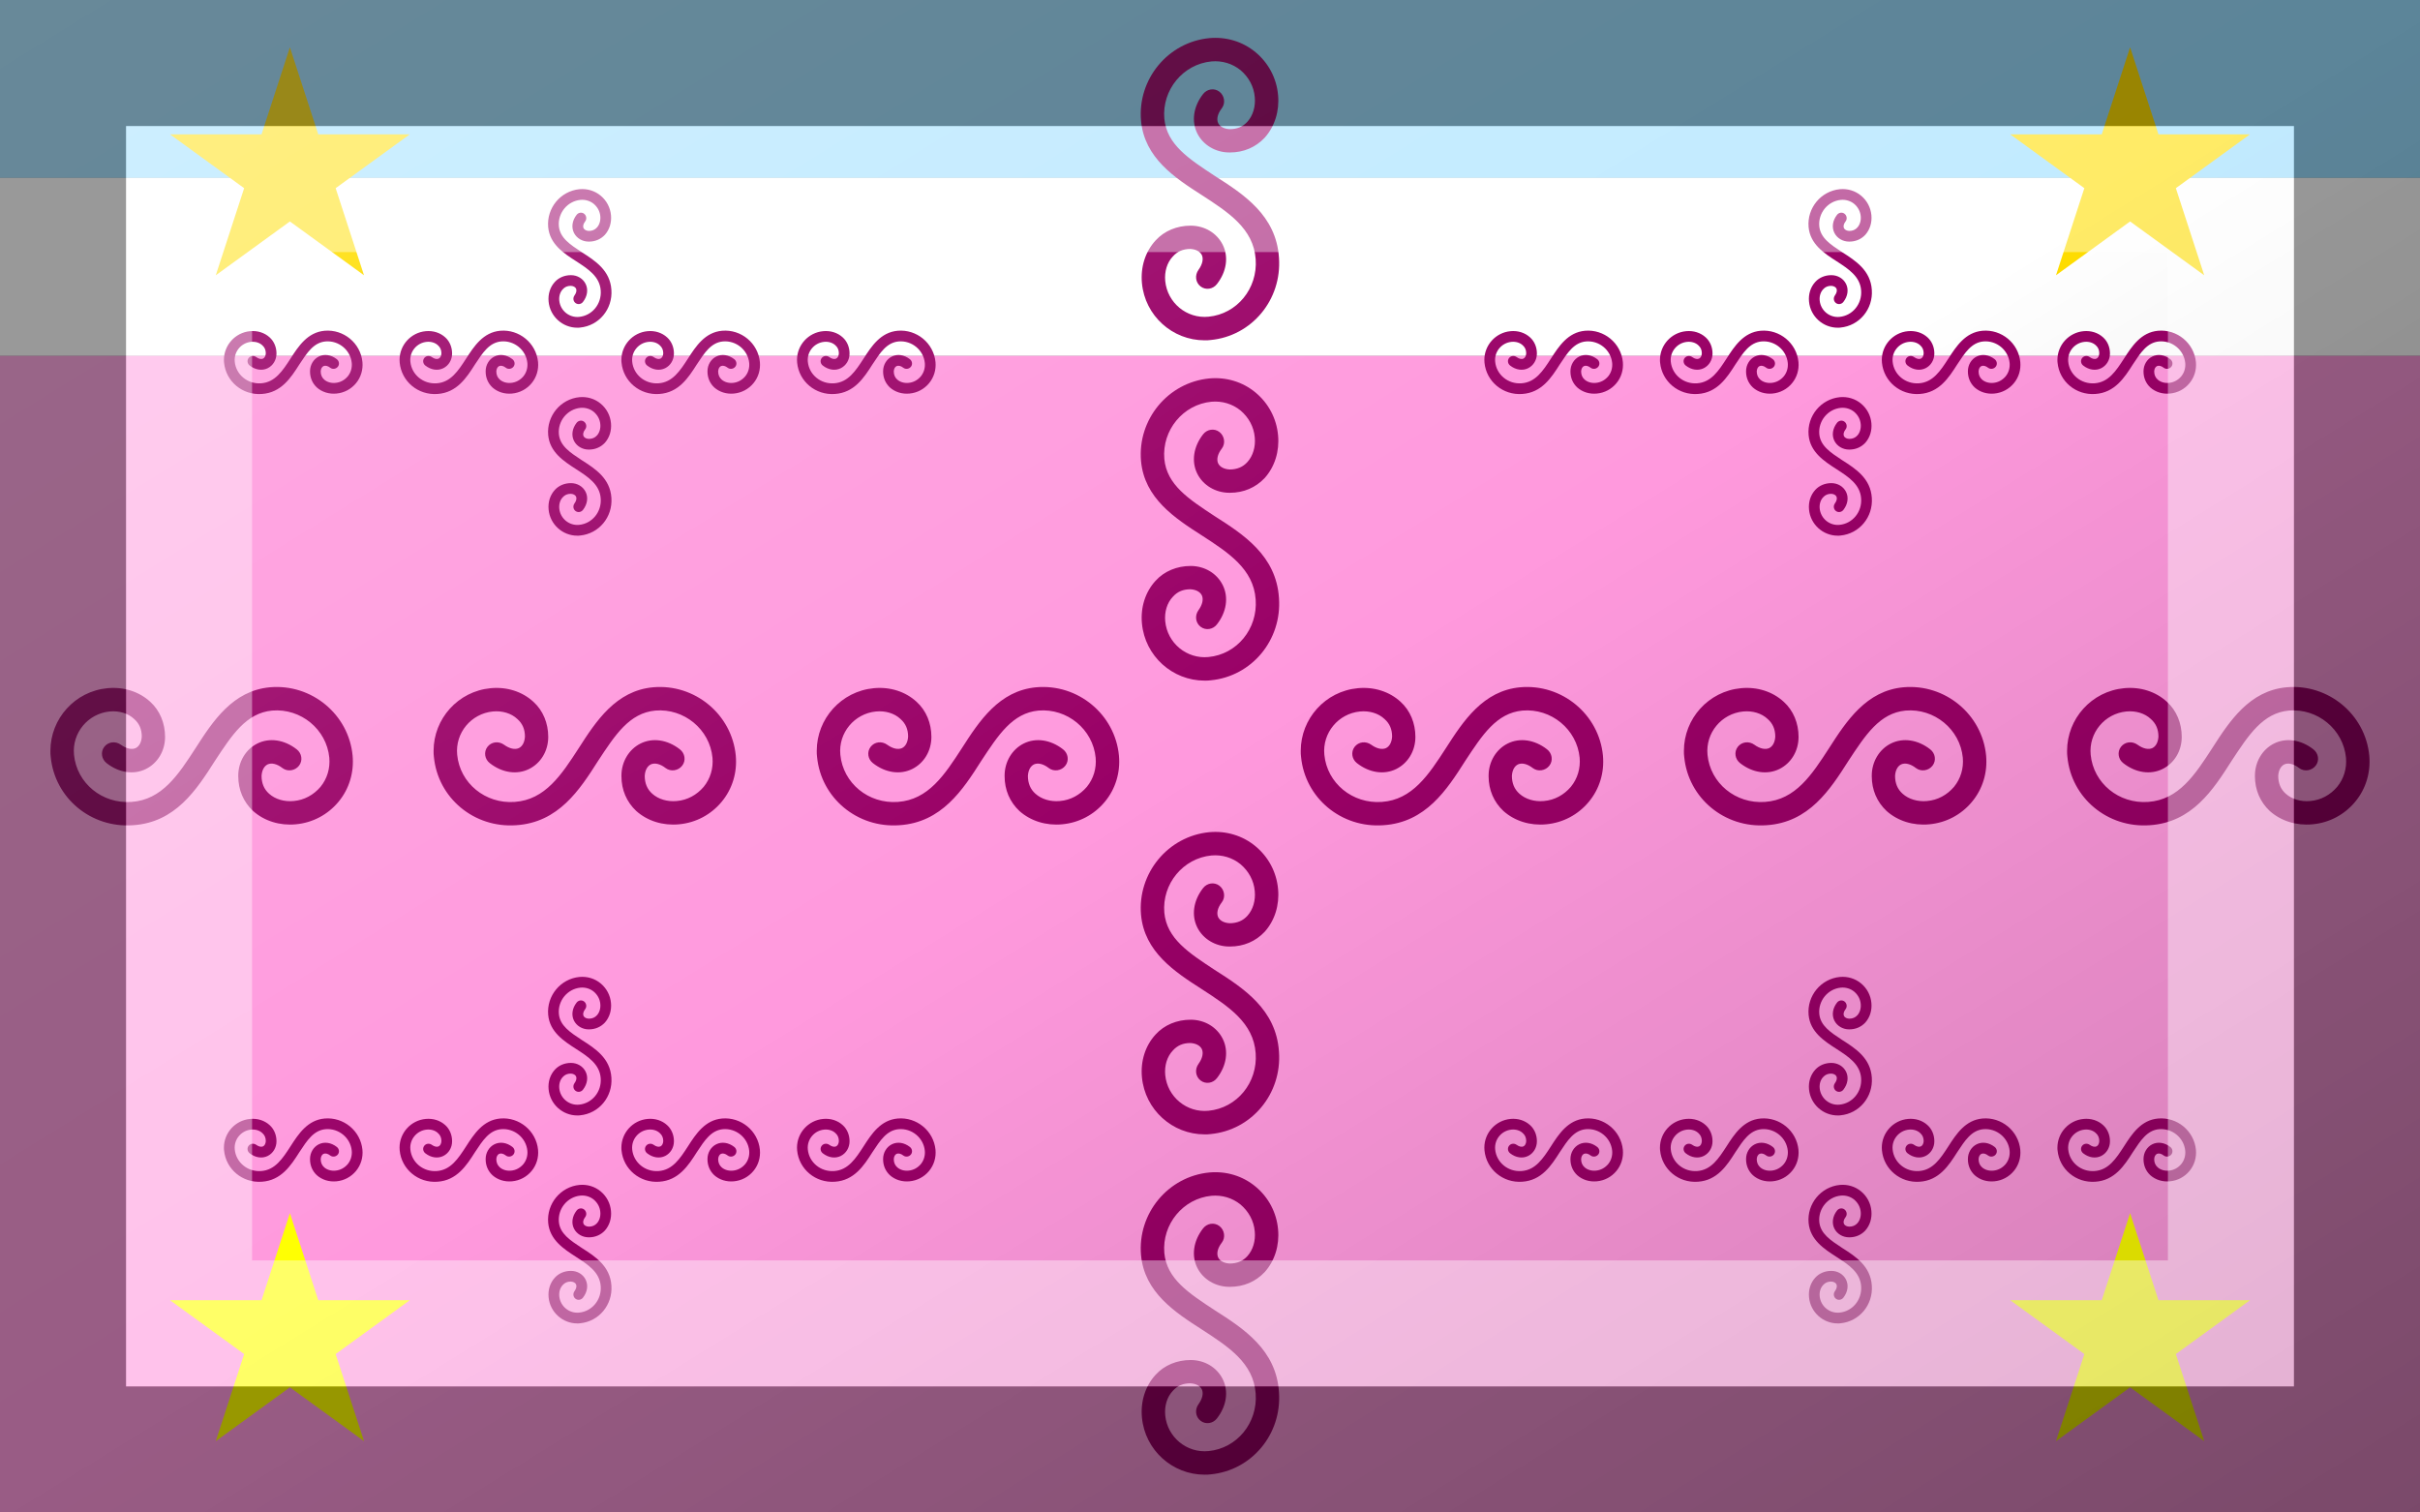 <?xml version="1.0"?>
<svg xmlns="http://www.w3.org/2000/svg" xmlns:xlink="http://www.w3.org/1999/xlink" version="1.1" width="576" height="360" viewBox="0 0 576 360">
<rect x="0" y="0" width="576" height="360" fill="#808080" stroke="none"/>
<!-- Generated by Kreative Vexillo v1.0 -->
<style>
.blue{fill:rgb(153,221,255);}
.gold{fill:rgb(255,221,0);}
.pink{fill:rgb(255,153,221);}
.purple{fill:rgb(153,0,102);}
.white{fill:rgb(255,255,255);}
.yellow{fill:rgb(255,255,0);}
</style>
<defs>
<path id="curl" d="M -0.018 0.5 C -0.124 0.5 -0.215 0.419 -0.225 0.311 C -0.23 0.258 -0.214 0.207 -0.18 0.17 C -0.151 0.138 -0.109 0.121 -0.064 0.121 C -0.017 0.121 0.023 0.146 0.042 0.184 C 0.062 0.224 0.055 0.273 0.023 0.314 C 0.01 0.331 -0.014 0.335 -0.031 0.322 C -0.048 0.309 -0.051 0.285 -0.038 0.267 C -0.025 0.249 -0.021 0.231 -0.027 0.218 C -0.033 0.206 -0.047 0.199 -0.065 0.198 C -0.089 0.198 -0.108 0.206 -0.123 0.223 C -0.142 0.243 -0.151 0.273 -0.148 0.304 C -0.141 0.376 -0.077 0.429 -0.005 0.422 C 0.089 0.413 0.158 0.329 0.151 0.232 C 0.144 0.131 0.061 0.077 -0.027 0.02 C -0.116 -0.037 -0.217 -0.103 -0.228 -0.226 C -0.24 -0.363 -0.139 -0.486 -0.002 -0.499 C 0.053 -0.504 0.108 -0.488 0.151 -0.452 C 0.193 -0.417 0.22 -0.367 0.225 -0.311 C 0.23 -0.258 0.214 -0.207 0.181 -0.17 C 0.151 -0.138 0.111 -0.121 0.066 -0.121 C 0.065 -0.121 0.065 -0.121 0.064 -0.121 C 0.018 -0.121 -0.023 -0.146 -0.042 -0.184 C -0.062 -0.224 -0.055 -0.273 -0.023 -0.314 C -0.01 -0.331 0.014 -0.335 0.031 -0.322 C 0.048 -0.309 0.052 -0.284 0.039 -0.267 C 0.025 -0.249 0.021 -0.231 0.027 -0.218 C 0.033 -0.206 0.047 -0.199 0.065 -0.198 C 0.089 -0.198 0.109 -0.206 0.124 -0.223 C 0.142 -0.243 0.151 -0.273 0.148 -0.304 C 0.145 -0.339 0.128 -0.37 0.101 -0.393 C 0.074 -0.415 0.04 -0.425 0.005 -0.422 C -0.089 -0.413 -0.159 -0.328 -0.151 -0.233 C -0.143 -0.147 -0.07 -0.1 0.015 -0.044 C 0.111 0.017 0.219 0.087 0.228 0.227 C 0.238 0.366 0.138 0.486 0.002 0.499 C -0.004 0.5 -0.011 0.5 -0.018 0.5 Z"/>
<path id="star" d="M 0.0 -1.0 L 0.225 -0.309 L 0.951 -0.309 L 0.363 0.118 L 0.588 0.809 L 0.0 0.382 L -0.588 0.809 L -0.363 0.118 L -0.951 -0.309 L -0.225 -0.309 Z"/>
<linearGradient id="glaze" x1="0%" y1="0%" x2="100%" y2="100%">
<stop offset="0%" stop-color="rgb(255,255,255)" stop-opacity="0.2"/>
<stop offset="49.999%" stop-color="rgb(255,255,255)" stop-opacity="0.0"/>
<stop offset="50.001%" stop-color="rgb(0,0,0)" stop-opacity="0.0"/>
<stop offset="100%" stop-color="rgb(0,0,0)" stop-opacity="0.2"/>
</linearGradient>
</defs>
<g>
<g>
<rect x="0" y="0" width="576" height="42.353" class="blue"/>
<rect x="0" y="42.353" width="576" height="42.353" class="white"/>
<rect x="0" y="84.706" width="576" height="275.294" class="pink"/>
</g>
<g>
<use xlink:href="#curl" transform="translate(288 45) scale(72 72) rotate(0)" class="purple"/>
<use xlink:href="#curl" transform="translate(288 126) scale(72 72) rotate(0)" class="purple"/>
<use xlink:href="#curl" transform="translate(288 234) scale(72 72) rotate(0)" class="purple"/>
<use xlink:href="#curl" transform="translate(288 315) scale(72 72) rotate(0)" class="purple"/>
<use xlink:href="#curl" transform="translate(48 180) scale(72 72) rotate(90)" class="purple"/>
<use xlink:href="#curl" transform="translate(139.2 180) scale(72 72) rotate(90)" class="purple"/>
<use xlink:href="#curl" transform="translate(230.4 180) scale(72 72) rotate(90)" class="purple"/>
<use xlink:href="#curl" transform="translate(345.6 180) scale(72 72) rotate(90)" class="purple"/>
<use xlink:href="#curl" transform="translate(436.8 180) scale(72 72) rotate(90)" class="purple"/>
<use xlink:href="#curl" transform="translate(528 180) scale(72 72) rotate(90)" class="purple"/>
</g>
<g>
<use xlink:href="#curl" transform="translate(138 61.5) scale(33 33) rotate(0)" class="purple"/>
<use xlink:href="#curl" transform="translate(138 111) scale(33 33) rotate(0)" class="purple"/>
<use xlink:href="#curl" transform="translate(69.8 86.25) scale(33 33) rotate(90)" class="purple"/>
<use xlink:href="#curl" transform="translate(111.6 86.25) scale(33 33) rotate(90)" class="purple"/>
<use xlink:href="#curl" transform="translate(164.4 86.25) scale(33 33) rotate(90)" class="purple"/>
<use xlink:href="#curl" transform="translate(206.2 86.25) scale(33 33) rotate(90)" class="purple"/>
</g>
<g>
<use xlink:href="#curl" transform="translate(438 61.5) scale(33 33) rotate(0)" class="purple"/>
<use xlink:href="#curl" transform="translate(438 111) scale(33 33) rotate(0)" class="purple"/>
<use xlink:href="#curl" transform="translate(369.8 86.25) scale(33 33) rotate(90)" class="purple"/>
<use xlink:href="#curl" transform="translate(411.6 86.25) scale(33 33) rotate(90)" class="purple"/>
<use xlink:href="#curl" transform="translate(464.4 86.25) scale(33 33) rotate(90)" class="purple"/>
<use xlink:href="#curl" transform="translate(506.2 86.25) scale(33 33) rotate(90)" class="purple"/>
</g>
<g>
<use xlink:href="#curl" transform="translate(138 249) scale(33 33) rotate(0)" class="purple"/>
<use xlink:href="#curl" transform="translate(138 298.5) scale(33 33) rotate(0)" class="purple"/>
<use xlink:href="#curl" transform="translate(69.8 273.75) scale(33 33) rotate(90)" class="purple"/>
<use xlink:href="#curl" transform="translate(111.6 273.75) scale(33 33) rotate(90)" class="purple"/>
<use xlink:href="#curl" transform="translate(164.4 273.75) scale(33 33) rotate(90)" class="purple"/>
<use xlink:href="#curl" transform="translate(206.2 273.75) scale(33 33) rotate(90)" class="purple"/>
</g>
<g>
<use xlink:href="#curl" transform="translate(438 249) scale(33 33) rotate(0)" class="purple"/>
<use xlink:href="#curl" transform="translate(438 298.5) scale(33 33) rotate(0)" class="purple"/>
<use xlink:href="#curl" transform="translate(369.8 273.75) scale(33 33) rotate(90)" class="purple"/>
<use xlink:href="#curl" transform="translate(411.6 273.75) scale(33 33) rotate(90)" class="purple"/>
<use xlink:href="#curl" transform="translate(464.4 273.75) scale(33 33) rotate(90)" class="purple"/>
<use xlink:href="#curl" transform="translate(506.2 273.75) scale(33 33) rotate(90)" class="purple"/>
</g>
<g>
<use xlink:href="#star" transform="translate(69 41.25) scale(30 30) rotate(0)" class="gold"/>
<use xlink:href="#star" transform="translate(507 41.25) scale(30 30) rotate(0)" class="gold"/>
<use xlink:href="#star" transform="translate(69 318.75) scale(30 30) rotate(0)" class="yellow"/>
<use xlink:href="#star" transform="translate(507 318.75) scale(30 30) rotate(0)" class="yellow"/>
</g>
</g>
<g>
<rect x="0" y="0" width="576" height="360" fill="url(#glaze)"/>
<path d="M 30 30 L 546 30 L 546 330 L 30 330 Z M 60 60 L 60 300 L 516 300 L 516 60 Z" fill="rgb(255,255,255)" opacity="0.4"/>
<path d="M 0 0 L 576 0 L 576 360 L 0 360 Z M 30 30 L 30 330 L 546 330 L 546 30 Z" fill="rgb(0,0,0)" opacity="0.4"/>
</g>
</svg>
